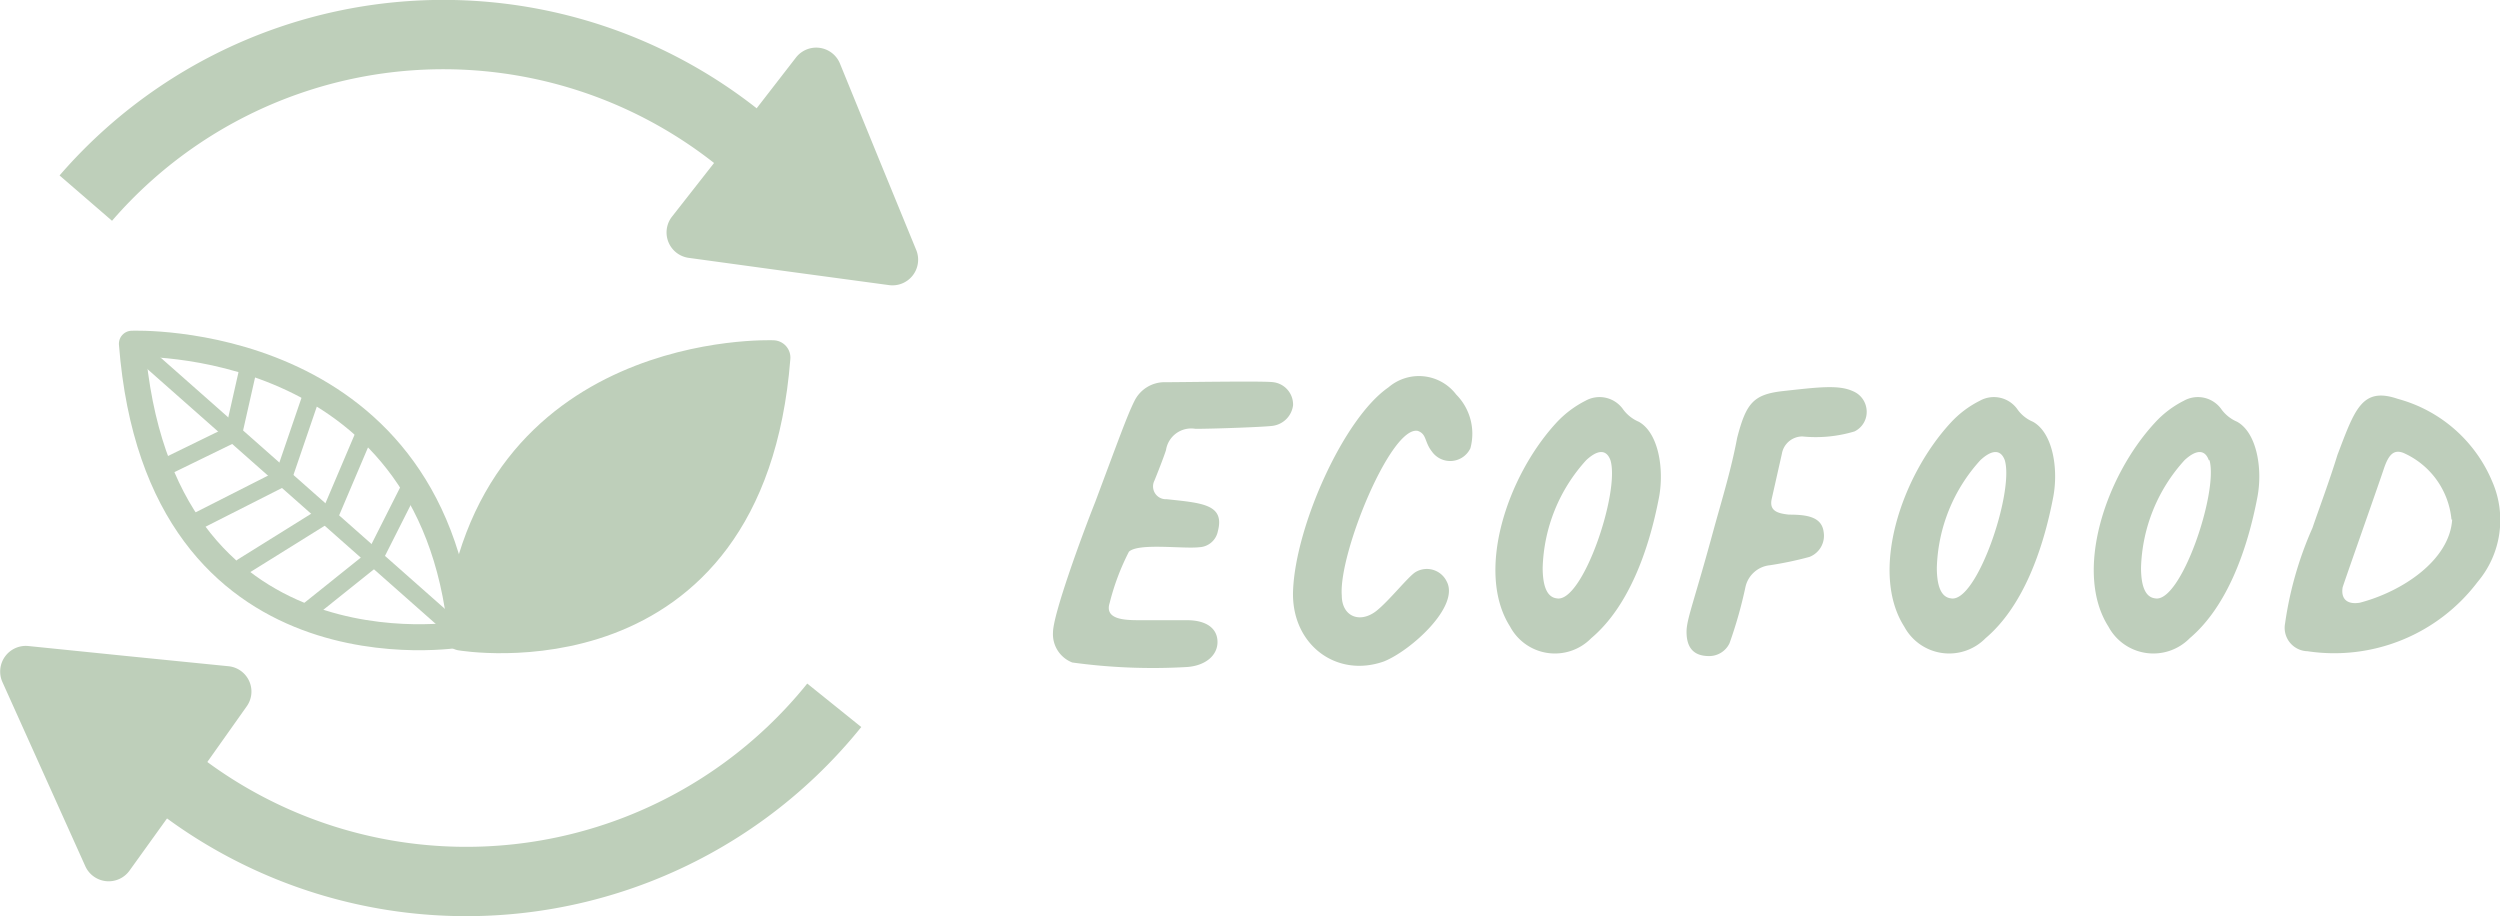 <svg id="Calque_1" data-name="Calque 1" xmlns="http://www.w3.org/2000/svg" viewBox="0 0 144.23 52.86"><defs><style>.cls-1{fill:#becebb;}.cls-2,.cls-5,.cls-6{fill:none;}.cls-2,.cls-4,.cls-5,.cls-6{stroke:#becfba;}.cls-2{stroke-miterlimit:10;stroke-width:4px;}.cls-3,.cls-4{fill:#becfba;}.cls-4,.cls-5,.cls-6{stroke-linecap:round;stroke-linejoin:round;}.cls-4{stroke-width:2px;}.cls-5{stroke-width:1.5px;}</style></defs><title>logoECOFOOD_vert</title><path class="cls-1" d="M137.28,148.42c0-1,1.59-5.39,2.44-7.53,1.37-3.66,1.85-5,2.25-5.8a1.94,1.94,0,0,1,1.81-1.1c1.07,0,5.65-.08,6.21,0a1.3,1.3,0,0,1,1.14,1.33A1.37,1.37,0,0,1,150,136.5c-.33.07-3.47.18-4.5.18a1.47,1.47,0,0,0-1.7,1.22c-.11.37-.55,1.48-.67,1.77a.74.74,0,0,0,.71,1.07c2.06.22,3.36.3,2.95,1.85a1.14,1.14,0,0,1-1.07.92c-.92.11-3.51-.26-4.06.26a13.69,13.69,0,0,0-1.11,2.95c-.3.93.77,1,1.66,1H145c1.14,0,1.77.48,1.77,1.26s-.7,1.36-1.74,1.44a34,34,0,0,1-6.64-.26A1.75,1.75,0,0,1,137.28,148.42Z" transform="translate(-76.53 -111.94)"/><path class="cls-1" d="M151.13,146c.15-3.73,2.92-9.93,5.5-11.71a2.7,2.7,0,0,1,3.91.41,3.21,3.21,0,0,1,.82,3.1,1.29,1.29,0,0,1-2.22.19c-.44-.56-.29-1-.81-1.19-1.55-.33-4.58,7.09-4.39,9.49,0,1.19,1,1.63,1.95.93.74-.56,1.92-2.07,2.33-2.29a1.27,1.27,0,0,1,1.77.55c.78,1.44-2.07,4-3.62,4.62C153.6,151.08,151,149.09,151.13,146Z" transform="translate(-76.53 -111.94)"/><path class="cls-1" d="M163.65,148.09c-2-3.14-.19-8.64,2.65-11.74a5.94,5.94,0,0,1,1.7-1.29,1.66,1.66,0,0,1,2.18.51,2.17,2.17,0,0,0,.89.7c1.14.63,1.47,2.7,1.18,4.32-.59,3.11-1.77,6.36-3.92,8.17A2.93,2.93,0,0,1,163.65,148.09Zm5.79-9.6c-.26-.7-.81-.55-1.4,0a9.61,9.61,0,0,0-2.51,6.2c0,1,.22,1.7.81,1.77C167.82,146.76,170,140.34,169.44,138.49Z" transform="translate(-76.53 -111.94)"/><path class="cls-1" d="M175.42,142.4c.48-1.73,1-3.43,1.33-5.2.52-2,.93-2.51,2.66-2.7,2-.22,3.18-.37,4,0a1.28,1.28,0,0,1,.81,1.11,1.25,1.25,0,0,1-.7,1.22,7.73,7.73,0,0,1-3,.29,1.2,1.2,0,0,0-1.19,1l-.59,2.62c-.14.67.33.82,1,.89,1,0,1.89.11,2,1a1.31,1.31,0,0,1-.82,1.44,20.2,20.2,0,0,1-2.28.48,1.61,1.61,0,0,0-1.41,1.25,25.45,25.45,0,0,1-.92,3.25,1.3,1.3,0,0,1-1.18.74c-.89,0-1.3-.48-1.3-1.4C173.83,147.65,174.28,146.61,175.42,142.4Z" transform="translate(-76.53 -111.94)"/><path class="cls-1" d="M186.39,148.09c-2-3.14-.19-8.64,2.66-11.74a5.8,5.8,0,0,1,1.7-1.29,1.66,1.66,0,0,1,2.18.51,2.08,2.08,0,0,0,.88.7c1.15.63,1.48,2.7,1.18,4.32-.59,3.11-1.77,6.36-3.91,8.17A2.94,2.94,0,0,1,186.39,148.09Zm5.8-9.6c-.26-.7-.82-.55-1.41,0a9.61,9.61,0,0,0-2.51,6.2c0,1,.22,1.7.81,1.77C190.56,146.76,192.74,140.34,192.19,138.49Z" transform="translate(-76.53 -111.94)"/><path class="cls-1" d="M198.17,148.09c-2-3.14-.19-8.64,2.66-11.74a5.77,5.77,0,0,1,1.69-1.29,1.66,1.66,0,0,1,2.18.51,2.17,2.17,0,0,0,.89.7c1.14.63,1.48,2.7,1.18,4.32-.59,3.11-1.77,6.36-3.91,8.17A2.94,2.94,0,0,1,198.17,148.09Zm5.79-9.6c-.25-.7-.81-.55-1.4,0a9.61,9.61,0,0,0-2.51,6.2c0,1,.22,1.7.81,1.77C202.34,146.76,204.52,140.34,204,138.49Z" transform="translate(-76.53 -111.94)"/><path class="cls-1" d="M208.36,147.91a20.71,20.71,0,0,1,1.58-5.51c.34-1,1-2.77,1.44-4.21,1-2.62,1.41-3.95,3.48-3.24a8.23,8.23,0,0,1,5.46,4.79,5.53,5.53,0,0,1-.85,5.77,10.37,10.37,0,0,1-9.82,4A1.35,1.35,0,0,1,208.36,147.91Zm9.6-6a4.68,4.68,0,0,0-2.77-3.84c-.56-.22-.85.11-1.11.85-.33,1-2.29,6.54-2.4,6.91-.11.7.3,1,1,.88C215.15,146.06,217.85,144.25,218,141.92Z" transform="translate(-76.53 -111.94)"/><path class="cls-2" d="M81.48,123.37a27.26,27.26,0,0,1,38.45-2.8" transform="translate(-76.53 -111.94)"/><path class="cls-3" d="M118.88,119.87l3.57-4.61a1.48,1.48,0,0,1,2.54.35l2.2,5.39,2.21,5.39a1.48,1.48,0,0,1-1.57,2l-5.77-.78-5.77-.79a1.48,1.48,0,0,1-1-2.37Z" transform="translate(-76.53 -111.94)"/><path class="cls-4" d="M121.13,132.57s-16.39-.66-18,15.9C103.13,148.47,119.66,151.32,121.13,132.57Z" transform="translate(-76.53 -111.94)"/><path class="cls-5" d="M84.14,131.77s17.29-.7,19,16.77C103.13,148.54,85.68,151.55,84.14,131.77Z" transform="translate(-76.53 -111.94)"/><path class="cls-2" d="M124.66,152.63a27.25,27.25,0,0,1-38.32,4.14" transform="translate(-76.53 -111.94)"/><path class="cls-3" d="M87.4,157.44,84,162.17a1.48,1.48,0,0,1-2.55-.26l-2.39-5.31-2.39-5.31a1.48,1.48,0,0,1,1.49-2.08l5.8.59,5.79.58a1.47,1.47,0,0,1,1,2.33Z" transform="translate(-76.53 -111.94)"/><polyline class="cls-6" points="8.6 20.71 15.73 27.01 26.59 36.61"/><polyline class="cls-6" points="14.27 21.48 13.47 25.02 9.8 26.81"/><polyline class="cls-6" points="17.94 22.9 16.35 27.55 11.34 30.09"/><polyline class="cls-6" points="21.19 24.63 19.12 29.5 14 32.69"/><polyline class="cls-6" points="23.71 27.99 21.59 32.19 17.53 35.44"/></svg>